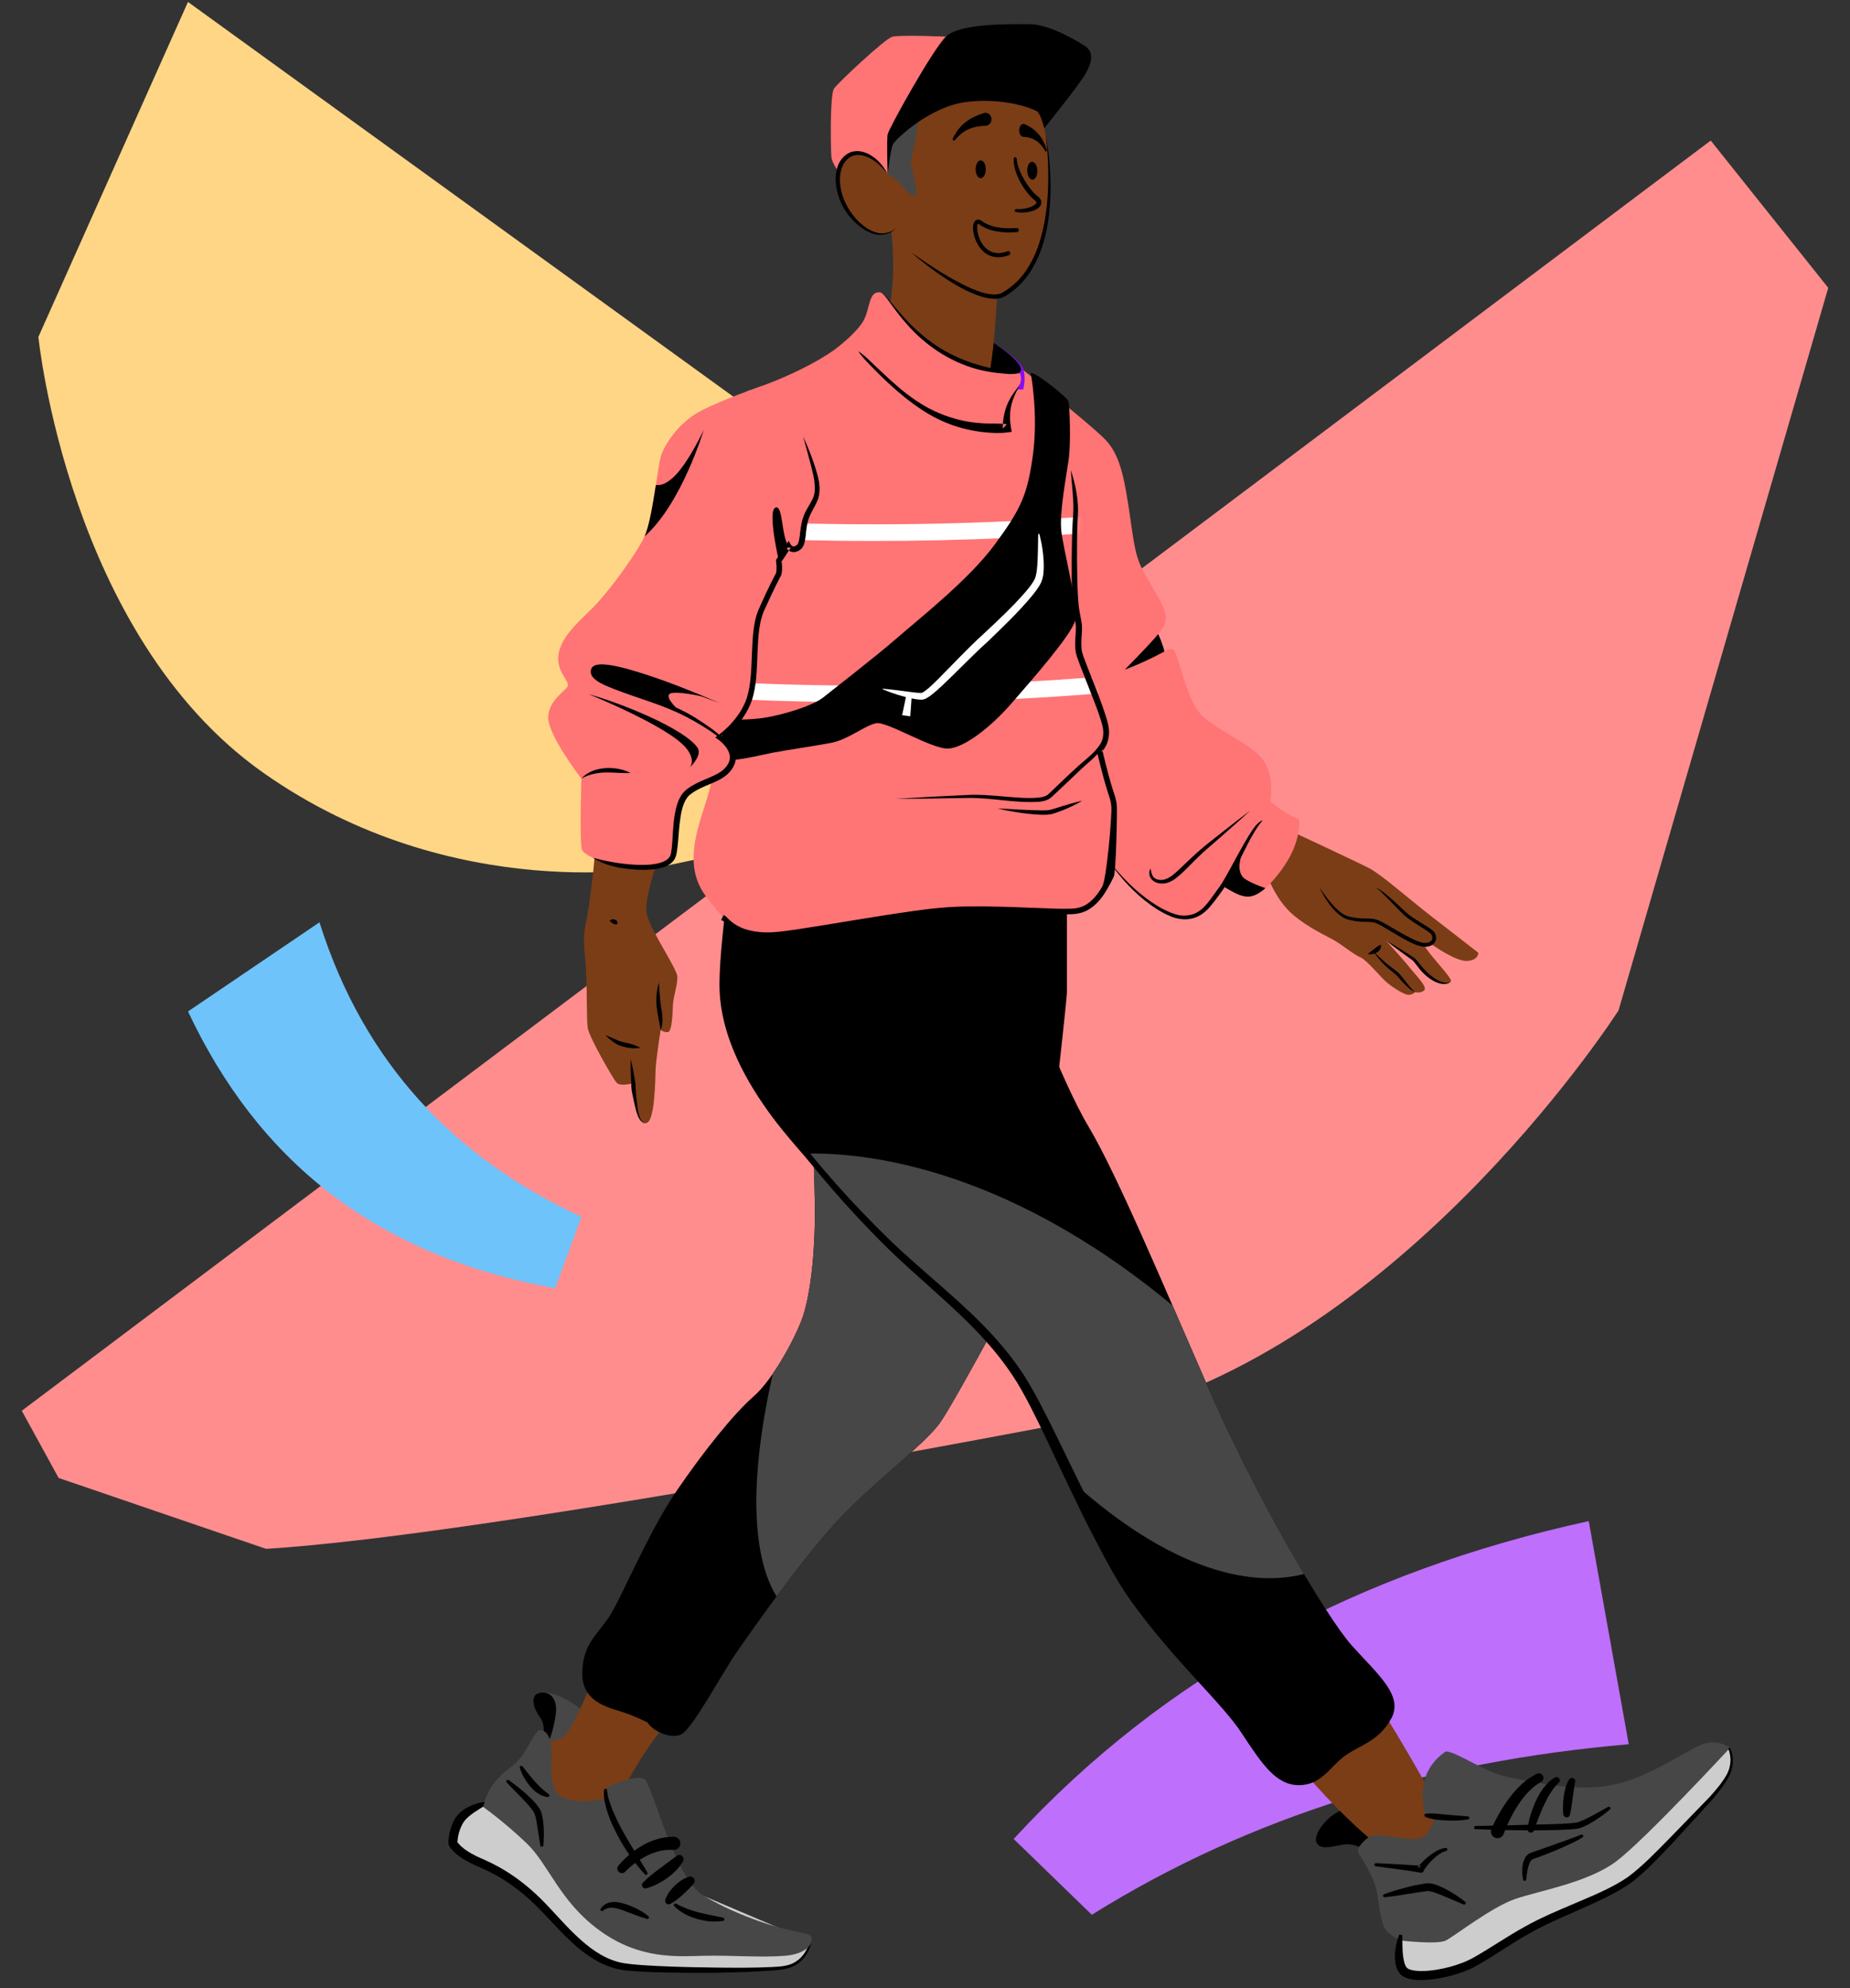 <svg viewBox="-3.928 19.65 333.855 358.613" xmlns="http://www.w3.org/2000/svg" xmlns:xlink="http://www.w3.org/1999/xlink" overflow="visible" width="333.855px" height="358.613px"><rect x="-3.928" y="19.65" width="333.855" height="358.613" fill="#333333" stroke="none"/><defs><path d="M5.766,35.9 C5.766,42.637 6.777,55.943 5.934,59.817 C5.092,63.691 1.219,73.522 1.531,78.715 C1.844,83.906 -1.596,93.163 1.093,96.042 C3.784,98.919 6.974,97.543 6.974,97.543 C6.974,97.543 8.599,98.356 12.979,98.042 C17.357,97.73 33.158,94.686 41.935,93.732 C46.782,93.206 53.129,93.413 58.343,93.62 C62.571,93.788 66.053,93.955 67.39,93.732 C70.376,93.235 71.979,90.471 73.029,88.479 C74.081,86.489 74.578,85.384 73.638,82.674 C72.698,79.965 71.482,74.712 71.482,74.712 C71.482,74.712 72.975,73.44 72.643,70.786 C72.311,68.132 68.053,58.566 67.777,57.073 C67.501,55.579 67.777,53.976 67.777,52.705 C67.777,51.433 67.501,51.267 67.194,48.66 C66.888,46.053 66.872,36.343 67.141,32.745 C67.411,29.15 66.602,25.913 65.887,21.909 C65.172,17.906 65.887,13.33 65.887,13.33 C62.742,9.756 54.162,3.465 54.162,3.465 L26.314,0.362 C20.251,6.088 7.956,9.963 7.956,9.963 C6.271,11.309 5.766,29.162 5.766,35.9 Z" id="mastercompabstract-path-1"/><path d="M5.766,35.9 C5.766,42.637 6.777,55.943 5.934,59.817 C5.092,63.691 1.219,73.522 1.531,78.715 C1.844,83.906 -1.596,103.163 1.093,106.042 C3.784,108.919 6.974,107.543 6.974,107.543 C6.974,107.543 8.599,108.356 12.979,108.042 C17.357,107.73 33.158,104.686 41.935,103.732 C46.782,103.206 53.129,103.413 58.343,103.62 C62.571,103.788 66.053,103.955 67.39,103.732 C70.376,103.235 71.979,90.471 73.029,88.479 L73.029,98.479 C74.081,96.489 74.578,85.384 73.638,82.674 C72.698,79.965 71.482,74.712 71.482,74.712 C71.482,74.712 72.975,73.44 72.643,70.786 C72.311,68.132 68.053,58.566 67.777,57.073 C67.501,55.579 67.777,53.976 67.777,52.705 C67.777,51.433 67.501,51.267 67.194,48.66 C66.888,46.053 66.872,36.343 67.141,32.745 C67.411,29.15 66.602,25.913 65.887,21.909 C65.172,17.906 65.887,13.33 65.887,13.33 C62.742,9.756 54.162,3.465 54.162,3.465 L26.314,0.362 C20.251,6.088 7.956,9.963 7.956,9.963 C6.271,11.309 5.766,29.162 5.766,35.9 Z" id="mastercompabstract-path-3"/><path d="M5.766,35.9 C5.766,42.637 6.777,55.943 5.934,59.817 C5.092,63.691 1.219,73.522 1.531,78.715 C1.844,83.906 -1.596,103.163 1.093,106.042 C3.784,108.919 6.974,107.543 6.974,107.543 C6.974,107.543 8.599,108.356 12.979,108.042 C17.357,107.73 33.158,104.686 41.935,103.732 C46.782,103.206 53.129,103.413 58.343,103.62 C62.571,103.788 66.053,103.955 67.39,103.732 C70.376,103.235 71.979,100.471 73.029,98.479 C74.081,96.489 74.578,85.384 73.638,82.674 C72.698,79.965 71.482,74.712 71.482,74.712 C71.482,74.712 72.975,73.44 72.643,70.786 C72.311,68.132 68.053,58.566 67.777,57.073 C67.501,55.579 67.777,53.976 67.777,52.705 C67.777,51.433 67.501,51.267 67.194,48.66 C66.888,46.053 66.872,36.343 67.141,32.745 C67.411,29.15 66.602,25.913 65.887,21.909 C65.172,17.906 65.887,13.33 65.887,13.33 C62.742,9.756 54.162,3.465 54.162,3.465 L26.314,0.362 C20.251,6.088 7.956,9.963 7.956,9.963 C6.271,11.309 5.766,29.162 5.766,35.9 Z" id="mastercompabstract-path-5"/></defs><g id="Master/Comp/Abstract" stroke="none" stroke-width="1" fill="none" fill-rule="evenodd"><path d="M0,274.098 L304.793,45 L326,71.562 L288.16,201.882 C288.16,201.882 251.569,259.157 200.008,274.098 C200.008,274.098 85.658,296.51 44.076,299 L6.653,286.218 L0,274.098 Z" id="Fill-7" fill="#FF8D8E"/><path d="M29.993,20 L179,127.79 L151.72,168.319 L115.524,175.952 C115.524,175.952 78.016,183.321 43.524,158.983 C8.387,134.19 3,80.415 3,80.415 L29.993,20 Z" id="Fill-5" fill="#FFD686"/><path d="M193.103,365 C221.677,347.185 254.167,337.32 290,334.247 L282.78,294 C241.203,303.068 206.262,321.678 179,351.332 L193.103,365 Z" id="Fill-13" fill="#BE6FFB"/><path d="M101,239.102 C78.195,228.625 61.743,211.424 53.726,186 L30,202.075 C42.481,228.614 63.424,246.081 96.258,252 L101,239.102 Z" id="Fill-13" fill="#6FC3FB"/><g transform="translate(3, 7) scale(1 1)" id="Master/Character/Standing"><g id="Master/Character/Standing" stroke="none" stroke-width="1" fill="none" fill-rule="evenodd"><g id="Bottom" transform="translate(71, 158) scale(1 1)"><g id="Bottom/Leggins" stroke="none" stroke-width="1" fill="none" fill-rule="evenodd"><g id="Group-66" transform="translate(3, 0)"><path d="M6.723,179.909 C6.723,179.909 3.074,181.013 1.899,183.069 C0.724,185.125 0.812,187.11 0.812,187.11 C0.812,187.11 1.515,188.831 5.652,190.578 C9.789,192.325 13.513,194.807 17.513,199.037 C21.513,203.266 25.901,208.691 32.005,209.427 C38.109,210.162 58.199,210.208 61.095,209.427 C63.991,208.645 65.003,206.344 65.354,204.807" id="Fill-1" fill="#CDCDCD"/><path d="M16.95,159.92 C16.95,159.92 19.832,159.524 24.416,163.369 C24.416,163.369 23.974,165.698 22.273,168.139 C20.573,170.578 18.317,171.133 18.317,171.133 L17.381,168.323 C17.915,165.44 17.84,162.63 16.95,159.92" id="Fill-3" fill="#474747"/><path d="M17.989,169.001 C17.989,169.001 19.009,166.82 19.381,163.718 C19.753,160.614 17.891,159.539 16.278,160.035 C14.665,160.532 15.366,162.845 16.567,164.46 C17.767,166.075 16.906,168.594 16.906,168.594 L17.989,169.001 Z" id="Fill-5" fill="#000"/><path d="M6.804,180.178 C6.093,180.609 5.378,181.032 4.721,181.486 C4.064,181.934 3.446,182.42 2.991,182.949 C2.576,183.43 2.24,184.164 1.998,184.877 C1.762,185.583 1.623,186.404 1.623,187.073 L1.565,186.802 C1.565,186.802 1.679,186.99 1.766,187.094 C1.863,187.217 1.972,187.341 2.094,187.46 C2.329,187.702 2.602,187.93 2.888,188.144 C3.462,188.573 4.098,188.949 4.758,189.288 C5.413,189.63 6.114,189.907 6.851,190.246 C7.575,190.579 8.287,190.938 8.988,191.321 C11.789,192.854 14.328,194.832 16.588,197.044 C18.852,199.275 20.816,201.672 23.049,203.771 C25.258,205.858 27.727,207.735 30.599,208.504 C32.002,208.885 33.565,208.963 35.102,209.089 C36.647,209.19 38.196,209.272 39.748,209.327 C42.85,209.449 45.959,209.498 49.068,209.535 C52.173,209.561 55.288,209.578 58.382,209.425 C59.928,209.343 61.477,209.279 62.734,208.423 C63.996,207.618 64.826,206.242 65.18,204.768 L65.528,204.847 C65.204,206.395 64.368,207.907 63.01,208.834 C62.334,209.287 61.578,209.62 60.779,209.772 C59.98,209.928 59.208,209.99 58.425,210.057 C55.304,210.305 52.188,210.38 49.071,210.448 C45.953,210.504 42.836,210.484 39.715,210.425 C38.156,210.397 36.594,210.342 35.031,210.269 C33.471,210.165 31.896,210.129 30.28,209.729 C27.078,208.92 24.381,206.947 22.081,204.801 C19.759,202.649 17.745,200.23 15.556,198.11 C13.351,195.987 10.918,194.124 8.243,192.685 C7.574,192.326 6.894,191.991 6.2,191.677 C5.524,191.37 4.771,191.079 4.042,190.707 C3.316,190.342 2.603,189.93 1.927,189.433 C1.589,189.182 1.258,188.913 0.948,188.601 C0.791,188.448 0.64,188.281 0.494,188.1 C0.344,187.897 0.227,187.769 0.059,187.416 L0.002,187.293 L0,187.145 C-0.007,186.129 0.155,185.27 0.432,184.372 C0.73,183.498 1.071,182.647 1.786,181.865 C2.466,181.144 3.271,180.68 4.085,180.316 C4.912,179.973 5.75,179.724 6.641,179.639 L6.804,180.178 Z" id="Fill-7" fill="#000"/><path d="M29.766,180.856 C29.766,180.856 35.897,167.921 41.281,163.809 L26.551,156.332 C26.551,156.332 22.663,166.293 20.943,167.743 C19.224,169.192 16.906,168.594 16.906,168.594 C16.906,168.594 15.41,178.24 18.7,180.557 C21.99,182.876 29.766,180.856 29.766,180.856" id="Fill-9" fill="#7b3d16"/><path d="M41.868,167.536 C43.904,166.759 49.102,156.873 51.914,152.801 C54.725,148.729 64.435,134.869 70.988,128.096 C77.542,121.324 85.755,115.248 88.575,111.448 C91.394,107.648 106.575,79.084 106.575,79.084 C106.575,79.084 111.61,35.632 111.61,33.584 L111.61,1.27897692e-13 L63.885,1.27897692e-13 C63.885,1.27897692e-13 65.978,61.4 66.117,71.587 C66.257,81.775 65.08,88.892 63.885,92.318 C62.689,95.744 58.615,103.429 55.097,106.485 C51.578,109.54 46.162,116.24 41.111,123.64 C36.06,131.039 31.316,142.654 29.105,146.085 C26.895,149.516 24.378,150.964 24.149,156.073 C23.921,161.181 28.038,162.402 30.783,163.24 C33.528,164.079 35.916,165.308 35.916,165.308 C36.789,166.762 39.832,168.311 41.868,167.536 Z" id="Fill-11" fill="#000"/><path d="M109.448,53.952 L65.433,53.027 C65.784,60.879 66.069,68.05 66.117,71.588 C66.257,81.775 65.079,88.892 63.885,92.318 C63.072,94.648 60.926,98.947 58.531,102.421 C52.968,127.203 56.431,138.137 59.211,142.588 C63.004,137.461 67.454,131.749 70.989,128.097 C77.543,121.324 85.755,115.249 88.575,111.448 C91.394,107.648 106.575,79.085 106.575,79.085 C106.575,79.085 108.082,66.071 109.448,53.952" id="Fill-13" fill="#474747"/><path d="M6.302,180.577 C6.302,180.577 6.652,177.953 8.751,175.621 C10.85,173.289 11.842,173.405 13.474,171.014 C15.107,168.624 15.753,166.699 16.567,166.699 C17.381,166.699 18.372,167.458 18.606,169.965 C18.839,172.473 17.731,177.254 20.588,178.769 C23.446,180.286 28.535,178.976 28.535,178.976 C28.535,178.976 27.993,177.721 28.577,177.138 C29.16,176.554 34.058,174.63 35.399,175.562 C36.74,176.496 40.822,193.289 45.779,196.38 C50.735,199.47 57.207,201.744 60.939,202.619 C64.671,203.493 65.312,203.377 65.546,204.193 C65.779,205.01 64.904,207.051 60.706,207.4 C56.508,207.75 50.968,207.284 46.128,207.4 C41.288,207.516 34.524,208.1 27.294,202.852 C20.063,197.604 18.139,190.973 14.115,187.116 C10.092,183.26 6.302,180.577 6.302,180.577" id="Fill-15" fill="#474747"/><path d="M13.379,173.251 C14.126,174.174 14.837,175.113 15.598,175.966 C16.372,176.821 17.139,177.58 18.073,178.23 L18.094,178.244 C18.224,178.334 18.256,178.514 18.166,178.645 C18.105,178.732 18.003,178.775 17.904,178.767 C17.237,178.707 16.611,178.426 16.074,178.063 C15.531,177.699 15.087,177.236 14.681,176.755 C13.879,175.781 13.26,174.7 12.876,173.504 C12.828,173.355 12.911,173.194 13.061,173.147 C13.175,173.109 13.297,173.149 13.368,173.237 L13.379,173.251 Z" id="Fill-17" fill="#000"/><path d="M10.942,175.755 C11.804,176.395 12.78,177.12 13.647,177.873 C14.522,178.647 15.388,179.423 16.134,180.416 C16.321,180.668 16.503,180.922 16.653,181.269 C16.816,181.613 16.854,181.9 16.929,182.205 C17.056,182.803 17.115,183.389 17.164,183.975 C17.251,185.146 17.24,186.308 17.131,187.474 C17.116,187.63 16.978,187.744 16.822,187.731 C16.69,187.718 16.588,187.616 16.568,187.491 L16.041,184.104 C15.956,183.546 15.859,182.99 15.745,182.463 C15.62,181.897 15.486,181.574 15.157,181.127 C14.53,180.269 13.722,179.444 12.937,178.63 C12.133,177.797 11.342,177.044 10.515,176.121 C10.413,176.007 10.422,175.832 10.536,175.73 C10.636,175.64 10.783,175.637 10.886,175.713 L10.942,175.755 Z" id="Fill-19" fill="#000"/><path d="M28.628,177.587 C28.738,178.86 29.247,180.209 29.763,181.463 C30.324,182.721 30.913,183.973 31.6,185.18 C32.286,186.387 33,187.58 33.726,188.772 C34.439,189.973 35.197,191.148 35.893,192.377 L35.897,192.382 C35.973,192.518 35.925,192.691 35.789,192.768 C35.672,192.834 35.527,192.808 35.44,192.712 C34.963,192.186 34.508,191.643 34.058,191.094 C33.622,190.534 33.2,189.963 32.779,189.391 C31.967,188.226 31.212,187.016 30.552,185.75 C29.887,184.488 29.264,183.193 28.808,181.828 C28.357,180.457 27.946,179.076 28.069,177.523 C28.081,177.369 28.215,177.256 28.368,177.268 C28.505,177.278 28.611,177.388 28.623,177.521 L28.628,177.587 Z" id="Fill-21" fill="#000"/><path d="M27.469,198.928 C27.941,198.127 28.829,197.753 29.679,197.701 C30.545,197.652 31.344,197.882 32.055,198.116 C33.513,198.606 34.881,199.276 36.075,200.252 C36.198,200.352 36.216,200.532 36.115,200.656 C36.041,200.746 35.922,200.78 35.815,200.749 L35.806,200.746 C34.365,200.333 33.016,199.756 31.66,199.259 C30.968,199.017 30.322,198.781 29.689,198.739 C29.066,198.682 28.393,198.844 27.939,199.238 L27.891,199.28 C27.775,199.379 27.599,199.367 27.498,199.25 C27.418,199.158 27.41,199.028 27.469,198.928" id="Fill-23" fill="#000"/><path d="M41.126,198.011 C41.73,198.371 42.427,198.671 43.105,198.931 C43.79,199.194 44.493,199.402 45.202,199.593 C46.63,199.954 48.08,200.189 49.577,200.539 L49.583,200.54 C49.736,200.576 49.832,200.731 49.796,200.885 C49.769,201.001 49.673,201.084 49.562,201.102 C48.784,201.223 47.994,201.256 47.209,201.191 C46.425,201.125 45.644,200.983 44.882,200.759 C44.121,200.54 43.376,200.249 42.672,199.873 C41.968,199.488 41.311,199.048 40.743,198.424 C40.639,198.309 40.647,198.131 40.762,198.027 C40.856,197.942 40.992,197.931 41.096,197.992 L41.126,198.011 Z" id="Fill-25" fill="#000"/><path d="M30.672,191.135 C31.309,190.371 31.961,189.746 32.685,189.131 C33.404,188.528 34.18,187.981 35.009,187.503 C35.834,187.019 36.738,186.645 37.679,186.357 C38.624,186.065 39.63,185.951 40.642,185.929 C41.298,185.914 41.841,186.435 41.856,187.091 C41.87,187.747 41.35,188.291 40.693,188.306 C40.672,188.306 40.65,188.306 40.628,188.305 L40.549,188.303 C39.785,188.275 39.004,188.297 38.231,188.481 C37.46,188.663 36.687,188.915 35.951,189.283 C35.213,189.646 34.497,190.078 33.819,190.573 C33.15,191.062 32.479,191.635 31.936,192.201 L31.902,192.237 C31.587,192.566 31.064,192.576 30.734,192.261 C30.419,191.959 30.397,191.465 30.672,191.135" id="Fill-27" fill="#000"/><path d="M35.098,194.208 C36.039,193.228 37.09,192.438 38.122,191.662 L41.169,189.392 L41.213,189.357 C41.55,189.107 42.027,189.177 42.278,189.513 C42.461,189.758 42.473,190.078 42.336,190.332 C41.616,191.655 40.526,192.607 39.408,193.424 C38.844,193.833 38.247,194.186 37.629,194.498 C37.008,194.806 36.371,195.067 35.665,195.233 C35.338,195.311 35.01,195.107 34.933,194.78 C34.884,194.572 34.948,194.365 35.084,194.221 L35.098,194.208 Z" id="Fill-29" fill="#000"/><path d="M39.13,197.303 C39.299,196.78 39.546,196.34 39.834,195.921 C40.123,195.506 40.452,195.121 40.817,194.769 C41.55,194.074 42.4,193.442 43.45,193.14 C43.862,193.022 44.291,193.26 44.409,193.671 C44.483,193.927 44.418,194.19 44.261,194.38 L44.224,194.424 C43.629,195.131 42.985,195.734 42.312,196.358 C41.636,196.97 40.925,197.578 40.043,198.039 L40.018,198.053 C39.711,198.213 39.331,198.094 39.171,197.787 C39.09,197.632 39.08,197.457 39.13,197.303" id="Fill-31" fill="#000"/><path d="M171.863,203.606 C171.863,203.606 170.771,208.713 172.488,210.246 C174.204,211.779 181.256,210.737 185.364,208.407 C189.472,206.077 193.029,203.317 198.486,200.803 C203.943,198.289 209.523,196.265 213.079,193.752 C216.635,191.238 223.074,183.941 226.017,180.936 C228.96,177.932 230.765,175.503 231.27,174.007 C232.047,171.705 231.096,169.947 231.096,169.947" id="Fill-33" fill="#CDCDCD"/><path d="M165.225,188.214 C165.225,188.214 163.565,186.993 161.341,187.369 C159.118,187.744 157.301,188.348 156.643,186.95 C156.001,185.584 158.528,181.904 161.799,180.919 C161.876,180.896 161.953,180.874 162.031,180.855 C165.413,179.978 167.355,186.524 167.355,186.524 L165.225,188.214 Z" id="Fill-35" fill="#000"/><path d="M153.723,173.499 C153.723,173.499 163.16,184.785 170.748,189.649 C170.748,189.649 176.294,188.677 179.991,182.936 C179.991,182.936 170.846,166.299 167.83,162.31 L153.723,173.499 Z" id="Fill-37" fill="#7b3d16"/><path d="M58.419,56.085 C62.694,61.856 74.022,74.253 82.785,82.162 C91.549,90.07 99.03,95.841 104.374,105.246 C109.717,114.65 115.488,132.818 123.397,143.72 C131.305,154.62 139.434,161.605 143.155,167.255 C146.875,172.903 149.355,176.624 153.489,176.624 C157.622,176.624 159.138,173.179 161.894,171.25 C164.65,169.321 167.975,168.665 170.18,164.531 C172.384,160.397 167.543,156.507 162.996,151.409 C158.449,146.31 145.836,124.922 137.335,105.453 C128.834,85.984 120.629,66.43 115.503,57.831 C110.376,49.231 103.596,30.426 103.596,30.426 L103.596,1.13686838e-13 L52.627,1.13686838e-13 C52.627,1.13686838e-13 48.908,22.736 48.908,32.218 C48.908,41.7 54.144,50.314 58.419,56.085 Z" id="Fill-39" fill="#000"/><path d="M154.39,138.54 C148.97,129.418 142.418,117.094 137.335,105.453 C135.076,100.278 132.838,95.1 130.673,90.121 C99.53,64.26 73.468,62.382 63.885,62.736 C69.236,68.864 76.64,76.615 82.786,82.162 C91.549,90.07 99.03,95.841 104.374,105.246 C106.687,109.316 109.08,115.028 111.692,121.084 C132.904,140.501 147.588,140.323 154.39,138.54" id="Fill-41" fill="#474747"/><path d="M61.674,58.151 C67.06,65.202 73.013,71.849 79.369,78.034 C85.713,84.209 92.94,89.536 98.958,96.297 C100.454,97.988 101.86,99.767 103.142,101.636 C104.44,103.501 105.542,105.491 106.598,107.464 C108.699,111.431 110.607,115.462 112.561,119.462 C116.47,127.44 120.387,135.472 125.499,142.59 L125.513,142.611 C125.879,143.12 125.763,143.83 125.253,144.196 C124.744,144.562 124.034,144.446 123.668,143.936 C123.667,143.934 123.661,143.926 123.66,143.924 C118.45,136.48 114.628,128.354 110.796,120.308 C108.887,116.281 107.028,112.233 105.003,108.301 C103.981,106.337 102.944,104.409 101.714,102.599 C100.498,100.78 99.158,99.042 97.722,97.38 C91.949,90.722 84.788,85.31 78.445,78.978 C72.113,72.653 66.233,65.91 60.894,58.729 C60.734,58.514 60.778,58.21 60.993,58.049 C61.207,57.891 61.508,57.934 61.669,58.144 L61.674,58.151 Z" id="Fill-43" fill="#000"/><path d="M226.09,169.333 C223.085,170.548 216.371,175.408 209.913,176.623 C203.455,177.837 195.91,176.111 191.434,175.216 C186.958,174.32 181.912,170.548 179.991,170.548 C179.991,170.548 176.882,172.395 176.101,175.979 C175.321,179.563 176.344,182.058 176.344,182.058 L178.002,182.376 C177.551,183.897 176.684,185.97 175.254,186.233 C172.96,186.656 167.888,185.268 166.5,185.811 C165.632,186.15 164.835,187.079 164.36,187.729 C164.076,188.115 164.063,188.635 164.323,189.038 C165.217,190.421 167.258,193.775 167.587,196.073 C168.009,199.031 168.251,200.722 168.794,202.11 C169.338,203.499 171.813,204.646 171.813,204.646 C171.813,204.646 178.454,205.419 179.991,204.646 C181.529,203.873 188.237,198.618 192.521,197.147 C196.805,195.677 205.629,194.206 210.744,190.37 C215.86,186.533 231.27,169.908 231.27,169.908 C231.27,169.908 229.095,168.118 226.09,169.333" id="Fill-45" fill="#474747"/><g id="Group-49" transform="translate(170, 169.781)" fill="#000"><path d="M2.138,33.885 C2.157,35.584 2.112,37.336 2.486,38.783 C2.579,39.138 2.712,39.452 2.875,39.672 C2.957,39.781 3.047,39.853 3.129,39.916 C3.238,39.98 3.362,40.053 3.525,40.105 C4.163,40.325 4.993,40.379 5.797,40.37 C7.428,40.34 9.097,40.048 10.709,39.623 C12.325,39.179 13.887,38.606 15.312,37.761 C18.265,36.072 21.12,34.087 24.184,32.4 C27.242,30.681 30.474,29.349 33.641,28.005 C36.8,26.648 40.014,25.348 42.786,23.456 C45.477,21.466 47.89,18.939 50.298,16.494 L57.508,9.069 C58.657,7.806 59.788,6.495 60.628,5.032 C61.457,3.608 61.611,1.758 60.939,0.251 L61.252,0.082 C62.046,1.72 61.929,3.688 61.082,5.277 C60.245,6.84 59.139,8.197 58.012,9.52 L51.008,17.171 C48.619,19.681 46.295,22.233 43.467,24.413 C40.553,26.474 37.329,27.831 34.184,29.258 C31.023,30.671 27.853,31.977 24.901,33.678 C21.924,35.347 19.111,37.334 16.084,39.102 C14.54,40.032 12.834,40.673 11.127,41.156 C9.408,41.62 7.652,41.947 5.828,41.998 C4.911,42.005 3.986,41.989 2.981,41.66 C2.732,41.581 2.469,41.453 2.211,41.292 C1.939,41.108 1.716,40.877 1.544,40.636 C1.21,40.148 1.029,39.639 0.93,39.154 C0.738,38.176 0.777,37.255 0.899,36.361 C1.031,35.465 1.244,34.605 1.587,33.767 L2.138,33.885 Z" id="Fill-47"/></g><path d="M188.22,184.54 C188.665,183.496 189.149,182.571 189.687,181.629 C190.227,180.697 190.806,179.787 191.462,178.923 C192.766,177.202 194.342,175.571 196.421,174.566 C196.832,174.368 197.326,174.54 197.525,174.951 C197.716,175.347 197.564,175.82 197.185,176.031 L197.153,176.049 C195.524,176.956 194.197,178.45 193.105,180.089 C192.554,180.909 192.069,181.78 191.619,182.669 C191.179,183.553 190.759,184.496 190.442,185.38 L190.432,185.406 C190.211,186.024 189.531,186.346 188.912,186.125 C188.295,185.903 187.973,185.224 188.195,184.605 C188.202,184.584 188.212,184.56 188.22,184.54" id="Fill-50" fill="#000"/><path d="M194.723,184.48 C194.989,182.722 195.516,181.06 196.253,179.44 C196.63,178.635 197.07,177.852 197.619,177.119 C198.18,176.401 198.831,175.709 199.675,175.235 C199.96,175.075 200.321,175.176 200.481,175.461 C200.617,175.703 200.565,175.999 200.372,176.181 L200.347,176.206 C199.795,176.726 199.318,177.342 198.896,178.012 C198.452,178.668 198.097,179.404 197.741,180.137 C197.373,180.869 197.084,181.644 196.771,182.413 C196.474,183.183 196.185,183.98 195.915,184.75 L195.906,184.774 C195.794,185.093 195.445,185.26 195.125,185.149 C194.844,185.049 194.68,184.764 194.723,184.48" id="Fill-52" fill="#000"/><path d="M201.182,181.882 C201.124,181.346 201.118,180.826 201.133,180.3 C201.134,179.774 201.205,179.251 201.257,178.724 C201.319,178.198 201.435,177.674 201.568,177.147 C201.726,176.624 201.898,176.095 202.265,175.574 C202.453,175.306 202.824,175.241 203.092,175.43 C203.292,175.57 203.378,175.813 203.332,176.037 L203.317,176.109 C203.232,176.516 203.149,176.994 203.091,177.476 L202.885,178.944 C202.801,179.437 202.759,179.938 202.669,180.437 C202.593,180.936 202.511,181.444 202.402,181.936 L202.399,181.948 C202.326,182.281 201.996,182.492 201.663,182.418 C201.397,182.36 201.21,182.138 201.182,181.882" id="Fill-54" fill="#000"/><path d="M168.846,196.302 C170.049,195.859 171.269,195.492 172.504,195.168 C173.742,194.829 174.966,194.539 176.291,194.362 C176.458,194.34 176.637,194.323 176.829,194.317 C177.047,194.326 177.279,194.335 177.447,194.382 C177.826,194.457 178.143,194.57 178.462,194.688 C179.096,194.918 179.678,195.217 180.251,195.518 C181.391,196.137 182.458,196.848 183.468,197.66 C183.589,197.758 183.608,197.938 183.511,198.06 C183.429,198.16 183.292,198.191 183.178,198.143 L179.696,196.67 C179.129,196.417 178.549,196.199 177.992,195.998 C177.714,195.901 177.427,195.812 177.179,195.772 C177.042,195.735 176.954,195.74 176.855,195.726 C176.732,195.728 176.593,195.737 176.446,195.752 C175.252,195.893 173.993,196.135 172.746,196.313 C171.5,196.516 170.244,196.709 168.977,196.85 C168.821,196.867 168.68,196.756 168.662,196.6 C168.648,196.468 168.727,196.346 168.846,196.302" id="Fill-56" fill="#000"/><path d="M167.38,190.695 L171.447,190.903 L173.483,191.023 C174.178,191.075 174.803,191.096 175.58,191.204 L175.58,191.204 L174.874,191.578 C175.087,191.176 175.236,191.053 175.42,190.835 C175.596,190.637 175.777,190.454 175.963,190.275 C176.335,189.919 176.723,189.585 177.132,189.273 C177.541,188.963 177.975,188.679 178.438,188.438 C178.902,188.202 179.4,187.998 179.949,187.936 C180.103,187.92 180.243,188.031 180.26,188.185 C180.276,188.328 180.183,188.457 180.047,188.49 L180.035,188.493 C179.171,188.708 178.397,189.318 177.709,189.956 C177.366,190.285 177.042,190.633 176.739,190.999 C176.588,191.18 176.441,191.366 176.308,191.553 C176.184,191.717 176.022,191.984 176.015,192.025 C175.97,192.294 175.716,192.474 175.448,192.429 L175.427,192.424 L175.308,192.399 C174.749,192.275 174.022,192.176 173.372,192.078 L171.361,191.794 L167.331,191.256 C167.176,191.237 167.067,191.096 167.086,190.941 C167.105,190.796 167.235,190.689 167.38,190.695" id="Fill-58" fill="#000"/><path d="M185.35,183.994 L197.808,183.702 C198.845,183.675 199.881,183.645 200.912,183.593 C201.913,183.534 203.042,183.503 203.866,183.302 C205.669,182.655 207.474,181.507 209.285,180.544 L209.291,180.541 C209.429,180.468 209.6,180.519 209.674,180.657 C209.737,180.776 209.706,180.92 209.609,181.005 C208.81,181.696 207.962,182.309 207.078,182.887 C206.186,183.46 205.286,183.997 204.2,184.368 C203.601,184.53 203.057,184.554 202.534,184.599 L200.959,184.679 C199.913,184.72 198.871,184.739 197.829,184.755 C195.746,184.796 193.665,184.76 191.584,184.736 C189.504,184.711 187.425,184.644 185.345,184.557 C185.189,184.551 185.069,184.42 185.075,184.265 C185.081,184.115 185.203,183.998 185.35,183.994" id="Fill-60" fill="#000"/><path d="M193.932,193.665 C193.804,193.046 193.751,192.43 193.775,191.793 C193.809,191.16 193.89,190.508 194.226,189.849 C194.377,189.519 194.666,189.192 195.033,188.958 C195.503,188.72 195.68,188.72 195.982,188.602 L197.662,188.012 L201.036,186.81 C202.139,186.393 203.327,186.017 204.347,185.573 L204.399,185.552 C204.54,185.489 204.704,185.555 204.765,185.696 C204.821,185.823 204.773,185.97 204.659,186.042 C203.567,186.734 202.503,187.2 201.395,187.702 C200.297,188.196 199.19,188.663 198.067,189.1 C197.506,189.319 196.94,189.524 196.365,189.726 C196.107,189.82 195.691,189.946 195.627,189.986 C195.499,190.076 195.352,190.191 195.243,190.409 C194.778,191.243 194.626,192.486 194.494,193.624 L194.492,193.639 C194.474,193.796 194.333,193.906 194.177,193.889 C194.053,193.875 193.956,193.78 193.932,193.665" id="Fill-62" fill="#000"/><path d="M176.388,181.78 C177.685,181.624 178.928,181.847 180.186,181.953 C181.445,182.057 182.697,182.171 183.964,182.253 C184.119,182.26 184.239,182.394 184.232,182.551 C184.224,182.684 184.12,182.794 183.993,182.815 C182.708,183.02 181.404,183.063 180.115,182.993 C178.827,182.92 177.529,182.873 176.299,182.337 C176.153,182.272 176.085,182.1 176.149,181.954 C176.192,181.856 176.282,181.794 176.381,181.781 L176.388,181.78 Z" id="Fill-64" fill="#000"/></g></g></g><g id="Body" transform="translate(74, 0) scale(1 1)"><defs><path d="M5.766,35.9 C5.766,42.637 6.777,55.943 5.934,59.817 C5.092,63.691 1.219,73.522 1.531,78.715 C1.844,83.906 -1.596,93.163 1.093,96.042 C3.784,98.919 6.974,97.543 6.974,97.543 C6.974,97.543 8.599,98.356 12.979,98.042 C17.357,97.73 33.158,94.686 41.935,93.732 C46.782,93.206 53.129,93.413 58.343,93.62 C62.571,93.788 66.053,93.955 67.39,93.732 C70.376,93.235 71.979,90.471 73.029,88.479 C74.081,86.489 74.578,85.384 73.638,82.674 C72.698,79.965 71.482,74.712 71.482,74.712 C71.482,74.712 72.975,73.44 72.643,70.786 C72.311,68.132 68.053,58.566 67.777,57.073 C67.501,55.579 67.777,53.976 67.777,52.705 C67.777,51.433 67.501,51.267 67.194,48.66 C66.888,46.053 66.872,36.343 67.141,32.745 C67.411,29.15 66.602,25.913 65.887,21.909 C65.172,17.906 65.887,13.33 65.887,13.33 C62.742,9.756 54.162,3.465 54.162,3.465 L26.314,0.362 C20.251,6.088 7.956,9.963 7.956,9.963 C6.271,11.309 5.766,29.162 5.766,35.9 Z" id="bodyfanny-pack-path-1"/><path d="M5.766,35.9 C5.766,42.637 6.777,55.943 5.934,59.817 C5.092,63.691 1.219,73.522 1.531,78.715 C1.844,83.906 -1.596,103.163 1.093,106.042 C3.784,108.919 6.974,107.543 6.974,107.543 C6.974,107.543 8.599,108.356 12.979,108.042 C17.357,107.73 33.158,104.686 41.935,103.732 C46.782,103.206 53.129,103.413 58.343,103.62 C62.571,103.788 66.053,103.955 67.39,103.732 C70.376,103.235 71.979,90.471 73.029,88.479 L73.029,98.479 C74.081,96.489 74.578,85.384 73.638,82.674 C72.698,79.965 71.482,74.712 71.482,74.712 C71.482,74.712 72.975,73.44 72.643,70.786 C72.311,68.132 68.053,58.566 67.777,57.073 C67.501,55.579 67.777,53.976 67.777,52.705 C67.777,51.433 67.501,51.267 67.194,48.66 C66.888,46.053 66.872,36.343 67.141,32.745 C67.411,29.15 66.602,25.913 65.887,21.909 C65.172,17.906 65.887,13.33 65.887,13.33 C62.742,9.756 54.162,3.465 54.162,3.465 L26.314,0.362 C20.251,6.088 7.956,9.963 7.956,9.963 C6.271,11.309 5.766,29.162 5.766,35.9 Z" id="bodyfanny-pack-path-3"/><path d="M5.766,35.9 C5.766,42.637 6.777,55.943 5.934,59.817 C5.092,63.691 1.219,73.522 1.531,78.715 C1.844,83.906 -1.596,103.163 1.093,106.042 C3.784,108.919 6.974,107.543 6.974,107.543 C6.974,107.543 8.599,108.356 12.979,108.042 C17.357,107.73 33.158,104.686 41.935,103.732 C46.782,103.206 53.129,103.413 58.343,103.62 C62.571,103.788 66.053,103.955 67.39,103.732 C70.376,103.235 71.979,100.471 73.029,98.479 C74.081,96.489 74.578,85.384 73.638,82.674 C72.698,79.965 71.482,74.712 71.482,74.712 C71.482,74.712 72.975,73.44 72.643,70.786 C72.311,68.132 68.053,58.566 67.777,57.073 C67.501,55.579 67.777,53.976 67.777,52.705 C67.777,51.433 67.501,51.267 67.194,48.66 C66.888,46.053 66.872,36.343 67.141,32.745 C67.411,29.15 66.602,25.913 65.887,21.909 C65.172,17.906 65.887,13.33 65.887,13.33 C62.742,9.756 54.162,3.465 54.162,3.465 L26.314,0.362 C20.251,6.088 7.956,9.963 7.956,9.963 C6.271,11.309 5.766,29.162 5.766,35.9 Z" id="bodyfanny-pack-path-5"/></defs><g id="Body/Fanny Pack" stroke="none" stroke-width="1" fill="none" fill-rule="evenodd"><g id="Group-88" transform="translate(18, 52)"><g id="Group-24" transform="translate(26, 21.226)"><g id="Group-3" transform="translate(103, 89)" fill="#7b3d16"><path d="M0.853,8.576 C0.853,8.576 2.32,12.663 5.205,15.223 C8.09,17.783 11.762,19.355 13.091,20.161 C14.42,20.966 16.453,22.631 17.608,23.112 C18.764,23.594 21.371,26.856 22.463,27.73 C23.556,28.604 25.395,29.792 26.177,29.848 C26.958,29.906 27.471,29.364 27.471,29.364 C27.471,29.364 28.427,29.654 29.088,29.038 C29.75,28.422 27.445,26.198 26.571,25.062 C25.696,23.927 22.161,20.038 22.161,20.038 C22.161,20.038 26.25,22.791 27.043,23.344 C27.837,23.896 28.363,25.311 30.253,26.701 C32.144,28.091 33.4,27.889 33.89,27.443 C34.379,26.997 29.727,22.398 29.064,20.84 L30.521,20.807 C30.521,20.807 34.828,23.914 36.893,23.736 C38.959,23.557 38.847,22.263 38.847,22.263 C38.847,22.263 34.219,18.666 30.275,15.609 C26.332,12.554 21.348,8.147 19.123,6.998 C16.897,5.847 5.396,0.493 5.396,0.493 L0.853,8.576 Z" id="Fill-1"/></g><path d="M113.151,99.42 C114.052,100.783 115.019,102.109 116.164,103.234 C116.733,103.792 117.36,104.308 118.062,104.599 C118.751,104.84 119.6,104.975 120.374,105.041 C121.168,105.12 121.969,105.04 122.841,105.152 C123.268,105.208 123.711,105.341 124.098,105.535 C124.484,105.718 124.839,105.922 125.199,106.123 C126.626,106.937 128.014,107.794 129.454,108.522 C130.172,108.877 130.903,109.236 131.634,109.42 C132.307,109.589 133.194,109.477 133.461,108.968 C133.599,108.723 133.596,108.381 133.452,108.101 C133.336,107.819 133.026,107.619 132.696,107.38 C132.038,106.93 131.333,106.506 130.644,106.062 C129.953,105.615 129.264,105.159 128.616,104.613 C127.983,104.041 127.448,103.449 126.865,102.869 L125.155,101.121 C124.566,100.562 124.027,99.938 123.337,99.5 C124.103,99.816 124.745,100.361 125.38,100.873 C126.012,101.399 126.633,101.936 127.225,102.499 C127.821,103.051 128.424,103.633 129.01,104.149 C129.618,104.652 130.298,105.095 130.983,105.528 C131.671,105.963 132.372,106.375 133.067,106.84 C133.241,106.96 133.413,107.078 133.588,107.228 C133.764,107.367 133.944,107.582 134.049,107.804 C134.278,108.245 134.313,108.816 134.056,109.292 C133.799,109.774 133.293,110.031 132.842,110.124 C132.384,110.221 131.93,110.198 131.478,110.104 C130.621,109.891 129.868,109.534 129.129,109.157 C127.66,108.392 126.276,107.51 124.874,106.688 C124.155,106.284 123.506,105.857 122.75,105.766 C122,105.655 121.157,105.719 120.324,105.629 C119.906,105.591 119.491,105.53 119.082,105.447 C118.674,105.372 118.271,105.272 117.846,105.1 C117.046,104.729 116.412,104.151 115.839,103.55 C114.72,102.315 113.85,100.901 113.151,99.42" id="Fill-4" fill="#000"/><path d="M122.851,110.943 C123.499,111.559 124.135,112.182 124.787,112.775 C125.442,113.359 126.151,113.875 126.858,114.422 C127.197,114.68 127.603,115.005 127.869,115.369 L128.704,116.407 C128.977,116.755 129.245,117.108 129.534,117.44 C129.823,117.772 130.092,118.125 130.471,118.364 C129.595,118.06 128.98,117.332 128.344,116.719 C128.037,116.392 127.74,116.056 127.454,115.719 C127.176,115.373 126.886,115.132 126.524,114.844 C125.833,114.292 125.127,113.719 124.519,113.047 C123.907,112.387 123.355,111.682 122.851,110.943" id="Fill-6" fill="#000"/><path d="M125.161,109.039 C126.216,109.64 127.255,110.266 128.279,110.914 L129.818,111.884 L130.199,112.133 C130.341,112.234 130.472,112.345 130.583,112.462 C130.811,112.696 131.002,112.938 131.188,113.179 C131.909,114.143 132.722,114.982 133.679,115.674 C134.153,116.018 134.658,116.315 135.203,116.506 C135.739,116.685 136.364,116.777 136.89,116.443 C136.463,116.913 135.72,116.973 135.114,116.849 C134.489,116.724 133.905,116.452 133.381,116.114 C132.32,115.457 131.447,114.509 130.736,113.524 C130.552,113.285 130.379,113.043 130.19,112.836 C130.098,112.73 129.998,112.643 129.897,112.563 L129.527,112.302 L128.058,111.235 C127.077,110.526 126.111,109.795 125.161,109.039" id="Fill-8" fill="#000"/><path d="M121.897,111.495 C122.325,111.128 122.713,110.863 123.064,110.586 C123.242,110.451 123.391,110.298 123.582,110.174 C123.772,110.045 123.971,109.918 124.284,109.801 C124.359,110.127 124.269,110.416 124.121,110.662 C123.975,110.912 123.739,111.088 123.499,111.233 C123.01,111.519 122.445,111.62 121.897,111.495" id="Fill-10" fill="#000"/><path d="M65.647,11.102 C65.647,11.102 71.541,15.846 74.147,18.32 C76.754,20.794 77.719,24.146 78.701,30.563 C79.686,36.981 79.773,39.426 81.382,42.416 C82.99,45.406 85.233,48.647 85.451,50.468 C85.669,52.29 84.081,53.777 84.081,53.777 C84.081,53.777 84.803,55.567 85.201,56.931 C85.201,56.931 86.114,56.153 86.853,56.614 C87.591,57.075 89.014,64.644 91.306,67.698 C93.599,70.752 101.026,73.514 103.099,76.597 C105.171,79.68 104.316,83.949 104.316,83.949 C104.316,83.949 107.094,86.446 109.487,87.171 C109.487,87.171 110.183,91.189 106.213,96.483 C102.245,101.778 100.338,101.301 99.085,100.944 C97.831,100.585 95.743,99.22 95.743,99.22 C95.743,99.22 94.281,101.317 93.282,102.551 C92.269,103.805 90.712,105.162 88.123,104.861 C85.534,104.561 79.716,101.277 74.657,93.966 L69.171,84.912 L59.995,11.59 L65.647,11.102 Z" id="Fill-12" fill="#ff7475"/><path d="M74.657,93.966 C76.721,96.764 79.115,99.321 81.865,101.408 C83.242,102.441 84.714,103.365 86.287,104.007 C87.079,104.322 87.871,104.567 88.697,104.567 C89.516,104.577 90.329,104.406 91.04,104.017 C92.489,103.261 93.406,101.737 94.438,100.351 C94.953,99.638 95.46,98.97 95.878,98.224 C96.319,97.483 96.74,96.727 97.155,95.966 C97.971,94.438 98.82,92.919 99.682,91.401 C100.119,90.645 100.566,89.892 101.06,89.162 C101.551,88.452 102.116,87.682 102.969,87.345 C101.833,88.641 101.027,90.159 100.215,91.693 C99.412,93.228 98.682,94.808 97.842,96.338 C97.428,97.106 97.006,97.872 96.563,98.628 C96.134,99.403 95.594,100.128 95.094,100.827 C94.572,101.53 94.051,102.225 93.48,102.909 C92.899,103.597 92.201,104.226 91.37,104.65 C89.695,105.536 87.648,105.324 86.051,104.574 C84.413,103.866 82.956,102.857 81.586,101.767 C78.845,99.57 76.58,96.859 74.657,93.966" id="Fill-14" fill="#000"/><path d="M78.045,60.217 C78.045,60.217 83.154,55.03 84.08,53.777 C84.08,53.777 84.991,55.781 85.201,56.931 C85.201,56.931 81.92,58.745 78.045,60.217" id="Fill-16" fill="#000"/><path d="M100.71,85.61 C99.21,86.986 97.698,88.339 96.171,89.675 L93.882,91.68 C93.109,92.338 92.341,92.996 91.62,93.698 C90.135,95.072 88.849,96.622 87.165,97.908 C86.731,98.216 86.254,98.502 85.709,98.658 C85.168,98.821 84.567,98.833 84.031,98.693 C83.487,98.569 82.925,98.211 82.668,97.674 C82.401,97.149 82.424,96.539 82.704,96.074 C82.803,96.599 82.879,97.065 83.102,97.439 C83.323,97.809 83.713,98.025 84.159,98.099 C85.085,98.28 85.921,97.845 86.689,97.268 C87.445,96.662 88.172,95.963 88.897,95.256 C89.632,94.556 90.374,93.853 91.136,93.174 C92.657,91.802 94.288,90.597 95.879,89.328 C97.477,88.07 99.087,86.83 100.71,85.61" id="Fill-18" fill="#000"/><path d="M99.085,100.944 C100,101.205 101.266,101.518 103.423,99.618 C102.254,99.223 99.873,98.278 99.335,97.582 C98.194,96.11 98.997,94.061 99.41,92.548 L95.743,99.22 L96.545,99.715 C97.267,100.144 98.326,100.727 99.085,100.944" id="Fill-20" fill="#000"/><path d="M56.162,3.465 C56.162,3.465 64.742,9.755 67.887,13.329 C67.887,13.329 67.172,17.905 67.887,21.91 C68.602,25.913 69.411,29.151 69.141,32.745 C68.872,36.343 68.888,46.053 69.195,48.66 C69.501,51.267 69.778,51.434 69.778,52.705 C69.778,53.977 69.501,55.58 69.778,57.072 C70.054,58.566 74.311,68.132 74.643,70.785 C74.975,73.441 73.482,74.712 73.482,74.712 C73.482,74.712 74.699,79.965 75.639,82.674 C76.579,85.383 76.081,96.489 75.03,98.48 C73.98,100.471 72.376,103.236 69.391,103.733 C66.405,104.231 52.711,102.778 43.934,103.733 C35.158,104.686 19.358,107.731 14.979,108.043 C10.6,108.356 8.974,107.543 8.974,107.543 C8.974,107.543 8.278,108.702 2.503,101.14 C-3.271,93.578 3.845,83.906 3.532,78.715 C3.219,73.522 7.093,63.691 7.935,59.818 C8.777,55.944 7.766,42.638 7.766,35.901 C7.766,29.163 8.272,11.309 9.956,9.963 C9.956,9.963 22.251,6.088 28.315,0.361 L56.162,3.465 Z" id="Fill-22" fill="#ff7475"/></g><g id="Group-34" transform="translate(28, 21.226)"><g id="Group-27"><mask id="bodyfanny-pack-mask-2" fill="#fff"><use xlink:href="#bodyfanny-pack-path-1"/></mask><g id="Clip-26"/><path d="M-1.875,64.195 L0.392,34.281 L-0.742,49.238 L0.388,34.281 C0.785,34.31 40.508,37.208 81.114,32.535 L84.544,62.338 C65.002,64.587 45.942,65.218 30.712,65.218 C12.006,65.218 -0.922,64.267 -1.875,64.195 Z" id="Fill-25" fill="#FF7475" mask="url(#bodyfanny-pack-mask-2)"/></g><g id="Group-30"><mask id="bodyfanny-pack-mask-4" fill="#fff"><use xlink:href="#bodyfanny-pack-path-3"/></mask><g id="Clip-29"/><path d="M30.763,36.992 C12.175,36.992 -0.627,36.05 -0.855,36.033 L-0.628,33.041 C-0.22,33.073 40.677,36.076 82.658,31.246 L83,34.226 C64.211,36.388 45.635,36.992 30.763,36.992" id="Fill-28" fill="#FFF" mask="url(#bodyfanny-pack-mask-4)"/></g><g id="Group-33"><mask id="bodyfanny-pack-mask-6" fill="#fff"><use xlink:href="#bodyfanny-pack-path-5"/></mask><g id="Clip-32"/><path d="M30.766,66.099 C12.178,66.099 -0.627,65.157 -0.855,65.14 L-0.629,62.148 C-0.221,62.179 40.677,65.185 82.657,60.353 L83,63.333 C64.211,65.495 45.637,66.099 30.766,66.099" id="Fill-31" fill="#FFF" mask="url(#bodyfanny-pack-mask-6)"/></g></g><g id="Group-87" transform="translate(0, 0.226)"><path d="M79.417,21.603 C79.417,21.603 85.111,25.109 85.708,26.923 C86.304,28.739 85.708,30.678 85.708,30.678 L78.224,30.678 L79.417,21.603 Z" id="Fill-35" fill="#870CF7"/><path d="M78.763,26.997 C78.763,26.997 84.052,28.994 85.197,27.467 C86.343,25.939 79.417,21.603 79.417,21.603 L78.763,26.997 Z" id="Fill-37" fill="#000"/><path d="M80.301,23.111 C80.993,16.995 81.613,1.347 81.613,1.347 L61.726,0.774 C61.726,0.774 63.851,13.541 59.601,22.122 C59.601,22.122 63.79,27.651 68.883,30.427 C73.557,32.975 77.479,33.735 78.878,31.564 C78.878,31.564 79.71,28.334 80.301,23.111" id="Fill-39" fill="#7b3d16"/><path d="M51.928,23.313 C51.928,23.313 55.762,20.414 56.941,18.187 C58.12,15.959 57.799,12.94 59.889,13.143 C61.979,13.346 66.57,27.226 85.107,27.75 C85.107,27.75 85.599,28.568 85.107,29.751 C84.616,30.936 82.37,33.1 82.778,37.673 L51.928,37.673 L51.928,23.313 Z" id="Fill-41" fill="#ff7475"/><path d="M85.107,29.752 C84.863,30.42 84.483,31.025 84.209,31.665 C83.925,32.301 83.7,32.952 83.552,33.614 C83.403,34.276 83.342,34.949 83.338,35.616 C83.323,36.283 83.419,36.949 83.521,37.604 L83.521,37.607 L83.656,38.306 L82.778,38.42 C81.473,38.59 80.165,38.524 78.805,38.395 C77.463,38.261 76.133,38.028 74.833,37.682 C72.232,36.998 69.765,35.868 67.549,34.41 C65.323,32.965 63.285,31.279 61.359,29.496 C60.393,28.607 59.464,27.683 58.554,26.742 C57.651,25.793 56.69,24.91 55.966,23.783 C57.099,24.497 57.983,25.463 58.939,26.353 C59.892,27.244 60.829,28.15 61.798,29.018 C63.724,30.762 65.757,32.395 67.995,33.678 C70.233,34.953 72.652,35.865 75.142,36.358 C76.386,36.609 77.651,36.749 78.915,36.797 C80.164,36.846 81.469,36.768 82.778,36.928 L82.035,37.74 L82.035,37.735 C82.05,36.988 82.079,36.243 82.225,35.511 C82.359,34.78 82.558,34.063 82.842,33.387 C83.125,32.71 83.482,32.074 83.883,31.482 C84.278,30.885 84.753,30.36 85.107,29.752" id="Fill-43" fill="#000"/><path d="M59.889,13.143 C60.208,13.189 60.455,13.424 60.682,13.633 C60.913,13.849 61.122,14.085 61.33,14.322 L62.547,15.76 C63.359,16.716 64.167,17.669 65.038,18.564 C66.775,20.351 68.696,21.951 70.801,23.255 C72.915,24.547 75.207,25.51 77.572,26.229 C78.764,26.551 79.958,26.898 81.186,27.096 C81.795,27.226 82.415,27.285 83.032,27.377 C83.65,27.453 84.269,27.51 84.888,27.744 C83.618,28.034 82.355,27.812 81.097,27.698 C79.836,27.561 78.583,27.322 77.353,26.996 C74.895,26.325 72.553,25.243 70.42,23.857 C68.289,22.466 66.367,20.775 64.705,18.871 C63.872,17.921 63.081,16.939 62.345,15.919 L61.231,14.403 C61.041,14.155 60.85,13.906 60.637,13.679 C60.426,13.456 60.202,13.21 59.889,13.143" id="Fill-45" fill="#000"/><path d="M87.085,27.744 C87.548,27.21 93.734,32.101 93.908,32.836 C94.081,33.57 94.37,40.335 93.908,43.457 C93.445,46.58 92.289,52.708 92.578,56.004 C92.867,59.3 95.758,69.823 95.064,72.425 C94.37,75.026 87.027,83.352 83.558,87.342 C80.089,91.331 75.174,95.321 72.168,95.436 C69.161,95.552 61.125,90.464 59.159,90.869 C57.193,91.273 54.128,93.76 51.353,94.338 C48.578,94.916 43.187,95.668 40.477,96.188 C37.766,96.709 33.718,97.868 30.885,97.433 L30.885,90.059 C30.885,90.059 34.817,90.464 38.575,89.943 C42.334,89.424 47.826,87.688 49.676,86.185 C51.526,84.682 58.919,79.015 63.028,75.432 C67.138,71.847 75.926,64.966 80.609,58.606 C85.293,52.246 86.507,49.702 87.49,42.358 C88.473,35.015 87.085,27.744 87.085,27.744" id="Fill-47" fill="#000"/><path d="M88.636,56.731 C89.121,58.585 89.411,60.478 89.433,62.423 C89.423,63.399 89.416,64.386 88.967,65.456 C88.493,66.438 87.882,67.171 87.277,67.935 C84.803,70.897 82.053,73.507 79.322,76.14 C76.511,78.663 73.957,81.398 71.165,84.014 C70.462,84.666 69.765,85.313 68.958,85.914 C68.737,86.059 68.555,86.211 68.286,86.346 C68.11,86.468 67.591,86.658 67.342,86.617 C66.77,86.607 66.308,86.523 65.824,86.44 C63.928,86.061 62.118,85.484 60.35,84.74 L60.376,84.639 C62.279,84.798 64.157,85.087 65.996,85.309 C66.446,85.365 66.925,85.412 67.298,85.395 L67.427,85.387 C67.45,85.375 67.468,85.363 67.489,85.355 C67.516,85.357 67.607,85.302 67.687,85.253 C67.843,85.177 68.025,85.021 68.196,84.903 C68.894,84.355 69.571,83.697 70.236,83.044 C72.88,80.402 75.472,77.58 78.277,75.027 C81.029,72.457 83.814,69.883 86.235,67.071 C86.816,66.371 87.422,65.627 87.777,64.907 C88.102,64.238 88.189,63.285 88.266,62.384 C88.389,60.548 88.39,58.658 88.425,56.759 L88.636,56.731 Z" id="Fill-49" fill="#FFF"/><polygon id="Fill-51" fill="#FFF" points="65.593 86.08 65.342 89.623 63.873 89.418 64.602 85.942"/><path d="M81.084,106.24 C83.709,106.339 86.328,106.561 88.911,106.591 C89.543,106.591 90.22,106.601 90.746,106.449 C91.361,106.281 91.977,106.066 92.601,105.881 C93.845,105.488 95.105,105.123 96.399,104.836 C95.257,105.511 94.069,106.08 92.845,106.566 C92.234,106.817 91.611,107.029 90.969,107.228 C90.224,107.42 89.569,107.374 88.897,107.371 C87.566,107.326 86.259,107.174 84.959,106.974 C83.657,106.791 82.364,106.545 81.084,106.24" id="Fill-53" fill="#000"/><path d="M62.747,104.504 C67.043,104.234 71.348,104.004 75.654,103.811 C77.817,103.691 79.992,103.901 82.13,104.072 C84.265,104.24 86.429,104.481 88.5,104.284 C89.015,104.237 89.513,104.115 89.908,103.919 L90.171,103.743 L90.466,103.475 L91.052,102.925 L93.381,100.692 C94.167,99.957 94.954,99.219 95.762,98.498 C96.567,97.764 97.425,97.108 98.177,96.376 C99.65,94.953 100.975,93.055 100.306,90.948 C99.846,88.882 99.076,86.855 98.264,84.864 C98.781,85.811 99.244,86.785 99.673,87.776 C100.102,88.769 100.504,89.778 100.768,90.844 C100.904,91.374 101.005,91.922 101.013,92.504 C100.995,93.126 100.816,93.632 100.611,94.169 C100.185,95.228 99.455,96.115 98.676,96.885 C97.894,97.668 97.047,98.334 96.273,99.062 C95.486,99.787 94.713,100.534 93.94,101.279 L91.586,103.496 L90.989,104.044 L90.685,104.317 C90.564,104.409 90.415,104.502 90.279,104.591 C89.712,104.868 89.138,104.983 88.584,105.031 C84.153,105.317 79.942,104.26 75.656,104.344 C71.357,104.436 67.056,104.489 62.747,104.504" id="Fill-55" fill="#000"/><path d="M95.592,51.613 C95.661,52.709 95.559,53.828 95.514,54.88 C95.471,55.95 95.45,57.026 95.44,58.102 C95.417,60.253 95.433,62.407 95.478,64.559 C95.549,66.714 95.552,68.857 95.924,70.932 L96.227,72.515 C96.337,73.09 96.342,73.698 96.318,74.246 C96.266,75.353 96.151,76.401 96.248,77.404 C96.285,77.921 96.414,78.322 96.594,78.838 L97.156,80.337 L98.342,83.345 C99.14,85.353 99.91,87.372 100.589,89.45 C100.753,89.974 100.909,90.503 101.04,91.052 C101.164,91.624 101.231,92.208 101.202,92.798 C101.136,93.982 100.751,95.162 99.821,96.077 L99.806,96.091 L99.968,95.599 C100.363,97.277 100.783,98.956 101.238,100.618 C101.466,101.448 101.704,102.277 101.969,103.086 C102.238,103.887 102.548,104.779 102.617,105.719 C102.708,106.669 102.465,117.663 102.084,118.482 C101.704,119.309 101.296,120.057 100.853,120.833 C99.964,122.349 98.801,123.876 97.079,124.712 C96.233,125.13 95.255,125.298 94.367,125.316 C93.475,125.355 92.607,125.332 91.735,125.316 L86.532,125.127 C83.072,124.991 79.615,124.868 76.166,124.911 C72.71,124.909 69.306,125.247 65.876,125.75 C62.452,126.231 59.033,126.779 55.614,127.338 C52.194,127.894 48.779,128.475 45.344,128.992 C43.628,129.241 41.899,129.514 40.129,129.591 C39.248,129.628 35.374,129.51 33.963,128.591 C32.553,127.673 32.181,126.743 31.209,126.351 L31.656,125.457 C32.295,125.714 32.741,126.76 34.709,127.676 C36.676,128.591 39.238,128.628 40.087,128.591 C41.781,128.519 43.484,128.252 45.196,128.003 C48.614,127.489 52.032,126.907 55.453,126.351 C58.874,125.791 62.298,125.242 65.738,124.759 C69.165,124.256 72.674,123.907 76.153,123.911 C79.635,123.867 83.107,123.992 86.572,124.128 L91.758,124.316 C92.618,124.332 93.484,124.354 94.323,124.317 C95.165,124.296 95.928,124.159 96.646,123.812 C98.082,123.12 99.146,121.775 99.99,120.327 C100.791,118.833 101.792,107.339 101.62,105.796 C101.56,105 101.301,104.236 101.019,103.398 C100.745,102.561 100.505,101.723 100.273,100.883 C99.814,99.202 99.393,97.519 98.994,95.823 L98.935,95.572 L99.157,95.33 C99.77,94.714 100.144,93.712 100.166,92.754 C100.215,91.776 99.899,90.808 99.568,89.781 C98.891,87.762 98.074,85.766 97.294,83.758 L96.11,80.741 L95.54,79.209 C95.359,78.71 95.169,78.072 95.138,77.507 C95.032,76.355 95.163,75.245 95.211,74.198 C95.234,73.671 95.23,73.193 95.139,72.706 C95.047,72.208 94.92,71.651 94.841,71.109 C94.483,68.921 94.511,66.727 94.469,64.574 C94.453,62.41 94.466,60.249 94.519,58.085 C94.544,57.004 94.58,55.923 94.638,54.837 C94.707,53.736 94.798,52.7 94.773,51.639 C94.744,49.521 94.443,47.39 94.315,45.218 C94.983,47.281 95.48,49.41 95.592,51.613 Z" id="Fill-57" fill="#000"/><path d="M20.374,113.763 C20.374,113.763 17.207,122.319 17.77,125.199 C18.332,128.079 23.319,135.174 23.319,136.65 C23.319,138.125 22.582,140.23 22.516,141.648 C22.45,143.067 22.362,146.515 21.603,146.58 C20.845,146.647 20.297,146.186 20.297,146.186 C20.297,146.186 19.444,151.455 19.378,153.435 C19.312,155.414 19.25,162.75 17.688,162.981 C16.126,163.212 15.829,159.483 15.598,158.229 C15.367,156.975 15.367,155.787 15.367,155.787 C15.367,155.787 13.024,156.448 12.364,155.721 C11.704,154.995 7.415,147.537 7.15,145.888 C6.886,144.238 7.07,140.122 6.823,135.605 C6.576,131.088 6.143,129.912 6.823,126.757 C7.503,123.601 8.432,115.681 8.494,113.02 L20.374,113.763 Z" id="Fill-59" fill="#7b3d16"/><g id="Group-63" transform="translate(14, 151)" fill="#000"><path d="M3.688,11.981 C3.352,12.058 2.994,11.893 2.764,11.636 C2.526,11.383 2.354,11.076 2.221,10.762 C1.948,10.132 1.778,9.47 1.629,8.811 L1.206,6.836 C1.065,6.162 0.975,5.487 0.993,4.788 L0.994,4.816 C0.919,3.377 0.834,1.939 0.887,0.474 L0.889,0.473 C1.262,1.884 1.496,3.322 1.74,4.759 L1.742,4.788 C1.78,5.427 1.794,6.092 1.845,6.743 L2.058,8.737 C2.138,9.396 2.236,10.054 2.438,10.68 C2.534,10.994 2.666,11.296 2.856,11.557 C3.039,11.819 3.342,12.013 3.688,11.981" id="Fill-61"/></g><g id="Group-66" transform="translate(0, 29)" fill="#ff7475"><path d="M38.412,1.106 C38.412,1.106 31.51,3.441 27.444,5.586 C23.378,7.732 20.894,11.854 20.329,13.718 C19.765,15.582 18.805,25.124 17.393,28.173 C15.981,31.222 10.787,38.379 7.85,41.238 C4.914,44.096 2.317,46.468 1.865,49.46 C1.413,52.454 3.728,54.148 3.559,55.051 C3.39,55.955 0.114,57.536 0.001,60.754 C-0.111,63.972 5.987,71.849 5.987,71.849 C5.987,71.849 5.648,83.623 6.1,84.696 C6.552,85.769 10.053,87.18 13.61,87.632 C17.167,88.084 21.741,88.084 22.532,85.825 C23.322,83.566 22.532,76.452 25.242,74.306 C27.952,72.161 31.566,72.104 32.977,69.393 C34.39,66.683 31.001,64.424 31.001,64.424 C31.001,64.424 35.349,61.432 36.535,56.745 C37.721,52.058 36.731,45.452 38.412,41.612 C40.092,37.772 41.191,35.707 41.53,35.085 C41.869,34.464 41.621,32.556 41.621,32.556 L43.368,29.923 C43.368,29.923 43.932,30.997 45.118,30.206 C46.304,29.416 45.626,26.536 46.812,24.108 C47.997,21.679 48.843,21.313 48.449,18.257 C48.054,15.202 43.249,1.756 41.681,1.106 C40.113,0.455 38.412,1.106 38.412,1.106" id="Fill-64"/></g><path d="M8.03,115.117 C9.759,115.592 11.475,115.938 13.207,116.169 C14.941,116.381 16.71,116.511 18.428,116.361 C20.073,116.201 22.034,115.752 22.186,114.176 C22.463,112.521 22.448,110.697 22.633,108.912 C22.722,108.013 22.859,107.108 23.075,106.206 C23.292,105.307 23.622,104.39 24.23,103.576 C24.896,102.733 25.711,102.283 26.521,101.829 C27.341,101.393 28.184,101.057 28.992,100.711 C29.798,100.362 30.582,100.012 31.243,99.545 C31.888,99.08 32.416,98.441 32.67,97.748 C33.173,96.346 32.02,94.773 30.727,93.844 L30.724,93.841 L30.155,93.435 L30.717,93.013 C32.924,91.357 34.842,89.09 35.784,86.494 C36.65,83.861 36.645,80.925 36.78,78.047 C36.841,76.597 36.902,75.137 37.112,73.668 C37.222,72.935 37.349,72.198 37.576,71.472 C37.666,71.106 37.834,70.751 37.962,70.394 L38.403,69.397 C38.995,68.071 39.609,66.753 40.259,65.449 L40.757,64.473 L41.014,63.988 C41.062,63.902 41.104,63.819 41.108,63.802 C41.124,63.756 41.143,63.698 41.155,63.625 C41.253,63.041 41.199,62.29 41.126,61.621 L41.105,61.431 L41.205,61.28 L42.946,58.655 L42.95,58.647 L43.391,57.983 L43.81,58.691 C43.86,58.775 43.999,58.912 44.1,58.948 C44.208,58.995 44.319,58.996 44.463,58.957 C44.589,58.924 44.807,58.811 44.888,58.721 C44.99,58.643 45.069,58.495 45.14,58.324 C45.397,57.578 45.432,56.563 45.584,55.595 C45.723,54.622 45.969,53.582 46.464,52.679 C46.906,51.795 47.496,50.98 47.822,50.179 C48.151,49.381 48.158,48.465 48.065,47.53 C47.988,46.624 47.749,45.682 47.52,44.756 C47.046,42.894 46.525,41.037 46.018,39.168 C46.822,40.929 47.539,42.729 48.142,44.576 C48.712,46.396 49.371,48.414 48.678,50.503 C48.297,51.503 47.752,52.276 47.363,53.133 C46.947,53.94 46.741,54.81 46.615,55.742 C46.461,56.674 46.503,57.628 46.113,58.712 C45.998,58.98 45.844,59.274 45.568,59.502 C45.294,59.738 45.063,59.843 44.73,59.945 C44.413,60.034 44.011,60.029 43.68,59.868 C43.343,59.7 43.118,59.489 42.925,59.157 L43.784,59.2 L43.779,59.208 L42.038,61.833 L42.117,61.492 C42.194,62.258 42.27,62.969 42.136,63.816 C42.118,63.922 42.086,64.039 42.041,64.163 C41.979,64.314 41.934,64.389 41.894,64.463 L41.643,64.936 L41.154,65.895 C40.512,67.181 39.904,68.489 39.316,69.805 C37.989,72.33 37.913,75.201 37.779,78.087 C37.635,80.966 37.672,83.925 36.726,86.827 C35.671,89.689 33.687,92.029 31.285,93.837 L31.279,93.009 L31.284,93.013 C32.084,93.581 32.751,94.241 33.268,95.096 C33.787,95.926 34.02,97.066 33.687,98.082 C33.342,99.07 32.677,99.85 31.895,100.437 C31.11,101.012 30.257,101.391 29.432,101.742 C28.606,102.093 27.794,102.416 27.041,102.814 C26.305,103.211 25.537,103.68 25.107,104.25 C24.176,105.504 23.923,107.321 23.713,109.025 C23.499,110.773 23.5,112.525 23.163,114.379 C23.102,114.616 23.054,114.853 22.945,115.101 L22.759,115.474 L22.508,115.798 C22.146,116.197 21.702,116.488 21.25,116.67 C20.345,117.056 19.416,117.194 18.503,117.267 C16.671,117.388 14.872,117.242 13.087,116.967 C11.309,116.652 9.551,116.094 8.03,115.117" id="Fill-67" fill="#000"/><path d="M30.919,87.229 C26.579,85.583 22.192,84.06 17.771,82.691 C15.557,82.03 13.315,81.406 11.061,81.069 C10.499,80.99 9.933,80.939 9.396,80.966 C9.131,80.981 8.865,81.022 8.675,81.111 C8.472,81.213 8.447,81.267 8.398,81.495 C8.353,81.852 8.7,82.251 9.138,82.557 C9.574,82.869 10.082,83.123 10.596,83.359 C12.68,84.277 14.914,84.946 17.107,85.706 C19.299,86.48 21.49,87.291 23.609,88.289 C25.748,89.269 27.699,90.579 29.596,91.933 C30.531,92.632 31.441,93.386 32.203,94.291 C32.573,94.75 32.91,95.248 33.108,95.809 C33.323,96.371 33.305,96.974 33.266,97.548 C33.255,96.968 33.204,96.383 32.965,95.865 C32.739,95.343 32.384,94.889 31.997,94.472 C31.196,93.657 30.264,92.976 29.321,92.318 C27.397,91.047 25.395,89.887 23.31,88.935 C19.113,87.016 14.608,85.917 10.282,84.042 C9.745,83.79 9.21,83.52 8.704,83.153 C8.452,82.969 8.205,82.758 7.996,82.478 C7.792,82.197 7.633,81.812 7.681,81.407 C7.728,81.221 7.752,81.035 7.895,80.833 C8.033,80.649 8.212,80.537 8.38,80.458 C8.723,80.31 9.044,80.278 9.356,80.259 C9.979,80.233 10.573,80.296 11.159,80.382 C13.496,80.756 15.717,81.468 17.931,82.181 C22.353,83.634 26.657,85.39 30.919,87.229" id="Fill-69" fill="#000"/><path d="M7.278,85.613 C13.483,87.351 24.579,91.873 26.936,95.265 C27.907,96.664 25.554,98.843 25.554,98.843 C25.554,98.843 26.67,97.649 25.015,95.491 C21.985,91.539 7.278,85.613 7.278,85.613" id="Fill-71" fill="#000"/><path d="M5.987,100.849 C6.508,100.267 7.185,99.811 7.924,99.5 C8.666,99.196 9.462,99.031 10.256,98.971 C11.051,98.917 11.848,98.941 12.622,99.088 C13.395,99.234 14.15,99.46 14.855,99.839 C13.264,99.92 11.786,99.717 10.297,99.75 C8.815,99.791 7.351,100.081 5.987,100.849" id="Fill-73" fill="#000"/><path d="M11.085,126.601 C11.118,126.408 11.316,126.287 11.491,126.245 C11.669,126.208 11.847,126.228 12.002,126.277 C12.306,126.375 12.559,126.583 12.492,127.07 C12.248,127.154 12.101,127.15 11.973,127.13 C11.847,127.113 11.764,127.042 11.675,126.987 C11.591,126.928 11.514,126.864 11.432,126.797 C11.348,126.729 11.264,126.631 11.085,126.601" id="Fill-75" fill="#000"/><path d="M10.29,147.113 C10.835,147.316 11.361,147.543 11.88,147.767 C12.399,147.993 12.895,148.246 13.387,148.347 C13.916,148.479 14.475,148.576 15.015,148.743 C15.559,148.906 16.098,149.095 16.622,149.406 C16.023,149.529 15.445,149.512 14.873,149.457 C14.3,149.4 13.745,149.266 13.178,149.099 C12.562,148.921 12.072,148.574 11.601,148.25 C11.136,147.906 10.697,147.531 10.29,147.113" id="Fill-77" fill="#000"/><path d="M28.057,86.088 C22.131,83.775 8.98,78.941 8.107,81.183 C7.089,83.802 16.509,85.306 23.807,88.775 L23.811,88.775 C23.811,88.775 21.058,86.371 21.864,85.612 C22.669,84.856 28.037,86.084 28.057,86.088" id="Fill-79" fill="#000"/><path d="M19.974,137.627 C20.082,139.073 20.134,140.499 20.342,141.863 C20.452,142.56 20.589,143.273 20.619,144 C20.649,144.721 20.626,145.502 20.297,146.187 C20.186,145.449 20.032,144.787 19.896,144.088 C19.754,143.393 19.658,142.691 19.569,141.969 C19.417,140.487 19.579,139.028 19.974,137.627" id="Fill-81" fill="#000"/><path d="M28.057,37.996 C28.057,37.996 25.325,43.863 22.725,46.378 C21.211,47.843 20.1,48.009 19.433,47.893 C18.903,51.307 18.227,55.371 17.393,57.174 C24.128,51.206 28.057,37.996 28.057,37.996" id="Fill-83" fill="#000"/><path d="M41.622,61.556 C41.622,61.556 39.553,52.68 40.978,51.991 C42.404,51.3 42.033,57.073 43.368,58.923 L41.622,61.556 Z" id="Fill-85" fill="#000"/></g></g></g></g><g id="Head" transform="translate(112, 0) scale(1 1)"><g id="Head/Cap" stroke="none" stroke-width="1" fill="none" fill-rule="evenodd"><g id="Group-17" transform="translate(31, 17)"><path d="M2.091,24.515 C2.018,23.878 1.98,23.231 1.98,22.575 C1.98,12.883 10.136,5.027 20.198,5.027 C29.218,5.027 37.312,11.584 38.764,19.874 C38.764,19.874 42.819,42.124 31.18,48.775 C26.887,51.229 14.472,41.129 14.472,41.129" id="Fill-1" fill="#7b3d16"/><g id="Group-5" transform="translate(14, 19.547)" fill="#000"><path d="M24.764,0.328 C25.548,4.471 25.842,8.723 25.549,12.953 C25.257,17.16 24.351,21.474 21.998,25.125 C20.829,26.937 19.237,28.494 17.351,29.595 C16.236,30.168 15.039,30.028 13.985,29.81 C12.917,29.562 11.912,29.168 10.94,28.724 C8.991,27.841 7.203,26.682 5.458,25.49 C3.717,24.289 2.055,22.977 0.472,21.583 C3.909,24.013 7.436,26.363 11.232,28.075 C12.181,28.49 13.156,28.852 14.146,29.066 C15.125,29.264 16.173,29.318 16.957,28.887 C18.72,27.875 20.242,26.428 21.371,24.71 C22.501,22.99 23.326,21.063 23.878,19.058 C24.444,17.057 24.822,14.994 25.017,12.908 C25.407,8.738 25.295,4.508 24.764,0.328" id="Fill-3"/></g><g id="Group-8" transform="translate(0, 1.547)" fill="#ff7475"><path d="M1.753,25.537 C1.753,25.537 0.242,23.714 0.112,22.419 C-0.017,21.124 -0.19,11.195 0.587,10.072 C1.364,8.95 9.696,1.18 11.034,0.748 C12.373,0.316 21.783,0.748 21.783,0.748 L13.84,16.548 L10.603,20.217 L10.264,25.537 L1.753,25.537 Z" id="Fill-6"/></g><path d="M11.734,36.67 C11.237,37.521 10.045,37.84 9.106,37.87 C6.601,37.951 2.789,34.796 1.625,30.561 C0.462,26.326 2.217,23.333 4.722,23.252 C6.572,23.192 8.773,24.624 10.265,27.084" id="Fill-9" fill="#7b3d16"/><path d="M11.734,36.67 C11.436,37.238 10.839,37.6 10.232,37.79 C9.621,37.984 8.961,38.062 8.309,37.954 C7.005,37.746 5.871,37.023 4.884,36.206 C2.912,34.549 1.487,32.197 1.034,29.619 C0.798,28.339 0.792,26.979 1.224,25.689 C1.655,24.43 2.695,23.205 4.13,22.96 C5.55,22.707 6.863,23.342 7.879,24.112 C8.914,24.904 9.697,25.959 10.265,27.084 C9.519,26.064 8.626,25.171 7.605,24.499 C6.597,23.833 5.367,23.44 4.275,23.673 C3.18,23.92 2.355,24.857 1.988,25.958 C1.599,27.062 1.572,28.298 1.775,29.49 C1.966,30.692 2.389,31.851 2.992,32.914 C3.592,33.975 4.326,34.98 5.237,35.806 C6.134,36.636 7.192,37.338 8.37,37.637 C8.953,37.781 9.583,37.76 10.184,37.618 C10.775,37.473 11.378,37.203 11.734,36.67" id="Fill-11" fill="#000"/><path d="M10.264,27.084 C10.264,27.084 11.727,27.767 12.887,29.232 C14.047,30.697 14.941,31.247 15.41,30.82 C15.879,30.393 14.407,25.813 14.471,24.774 C14.535,23.736 15.818,19.34 15.757,16.897 C15.757,16.897 10.861,19.97 10.731,20.867 C10.602,21.764 10.264,27.084 10.264,27.084" id="Fill-13" fill="#474747"/><path d="M10.264,27.084 C10.264,27.084 10.784,22.528 11.205,21.687 C11.626,20.844 17.897,14.761 24.682,14.012 C31.468,13.263 36.394,15.246 37.154,15.69 C37.913,16.135 38.529,18.774 38.529,18.774 C38.529,18.774 44.851,10.923 45.974,8.958 C47.097,6.992 47.612,5.026 45.74,3.857 C43.868,2.688 39.266,0.004 35.829,0.004 C32.391,0.004 23.183,-0.194 20.714,2.317 C18.243,4.83 10.482,18.789 10.264,19.875 C10.046,20.961 10.264,27.084 10.264,27.084" id="Fill-15" fill="#000"/></g></g></g><g id="Expressions" transform="translate(158, 29) scale(1 1)" fill="#000"><g id="Expressions/Happy" stroke="none" stroke-width="1" fill="none" fill-rule="evenodd"><g id="Group" transform="translate(7, 4)" fill="#000"><path d="M3.701,20.252 C3.846,19.381 4.452,18.99 5.169,19.451 L5.278,19.526 C6.646,20.554 8.726,20.977 11.527,20.774 C11.733,20.759 11.913,20.914 11.928,21.12 C11.943,21.327 11.788,21.507 11.581,21.522 C8.745,21.728 6.559,21.318 5.031,20.273 L4.827,20.126 C4.567,19.93 4.51,19.964 4.441,20.375 C4.347,20.945 4.487,21.834 4.831,22.666 C5.73,24.841 7.501,25.877 9.895,24.967 C10.089,24.894 10.305,24.991 10.379,25.185 C10.452,25.378 10.355,25.595 10.161,25.668 C7.346,26.738 5.179,25.47 4.138,22.953 C3.744,22 3.582,20.973 3.701,20.252 Z" id="Path-2" fill-rule="nonzero"/><g id="Group-18"><path d="M0.025,4.632 C0.533,3.529 1.293,2.478 2.295,1.701 C3.29,0.917 4.447,0.413 5.604,0.049 L5.612,0.047 C6.186,-0.134 6.788,0.221 6.956,0.839 C7.124,1.457 6.794,2.103 6.22,2.284 C6.133,2.312 6.04,2.327 5.953,2.331 C4.917,2.369 3.89,2.517 2.942,2.925 C1.992,3.325 1.133,4.017 0.415,4.912 C0.329,5.018 0.18,5.03 0.082,4.938 C-0.002,4.861 -0.022,4.734 0.025,4.632" id="Fill-9"/><path d="M12.018,6.632 C12.381,5.529 12.924,4.478 13.639,3.701 C14.35,2.917 15.176,2.413 16.003,2.049 L16.008,2.047 C16.418,1.866 16.849,2.221 16.969,2.839 C17.089,3.457 16.853,4.103 16.443,4.284 C16.381,4.312 16.314,4.327 16.252,4.331 C15.512,4.369 14.779,4.517 14.101,4.925 C13.423,5.325 12.81,6.017 12.296,6.912 C12.235,7.018 12.129,7.03 12.058,6.938 C11.999,6.861 11.984,6.734 12.018,6.632" id="Fill-9-Copy" transform="translate(14.5, 4.5) scale(-1, 1) translate(-14.5, -4.5)"/><path d="M5.997,10.15 C6.211,11.004 5.962,11.712 5.44,11.731 C4.918,11.751 4.322,11.075 4.108,10.221 C3.893,9.367 4.143,8.659 4.665,8.64 C5.186,8.62 5.783,9.297 5.997,10.15" id="Fill-11" transform="translate(5.052, 10.186) rotate(20) translate(-5.052, -10.186)"/><path d="M15.291,10.578 C15.351,11.457 14.98,12.109 14.462,12.037 C13.946,11.964 13.479,11.193 13.42,10.315 C13.36,9.436 13.732,8.783 14.249,8.856 C14.766,8.929 15.232,9.7 15.291,10.578" id="Fill-13" transform="translate(14.356, 10.447) rotate(8) translate(-14.356, -10.447)"/></g></g><path d="M18.538,12.251 C18.618,13.328 19.026,14.386 19.53,15.379 C20.047,16.368 20.666,17.322 21.399,18.161 C21.585,18.367 21.776,18.569 21.977,18.751 C22.074,18.849 22.182,18.926 22.284,19.012 C22.374,19.087 22.547,19.223 22.664,19.358 C22.789,19.506 22.91,19.682 22.969,19.91 C23.029,20.138 22.998,20.398 22.904,20.598 C22.709,21.004 22.399,21.216 22.111,21.391 C21.521,21.727 20.894,21.866 20.27,21.955 C19.644,22.031 19.003,22.017 18.384,21.867 C18.24,21.833 18.153,21.694 18.19,21.556 C18.222,21.432 18.343,21.352 18.472,21.362 L18.478,21.363 C19.033,21.408 19.599,21.355 20.145,21.244 C20.689,21.137 21.225,20.944 21.653,20.685 C21.864,20.559 22.039,20.392 22.085,20.268 C22.129,20.157 22.108,20.088 21.973,19.927 C21.897,19.846 21.835,19.805 21.7,19.691 C21.581,19.588 21.452,19.489 21.345,19.378 C21.118,19.166 20.912,18.94 20.713,18.711 C19.933,17.787 19.29,16.781 18.809,15.698 C18.324,14.626 17.959,13.463 18.004,12.247 C18.008,12.106 18.132,11.995 18.28,12 C18.417,12.005 18.527,12.108 18.537,12.237 L18.538,12.251 Z" id="Fill-1" fill="#000"/></g></g></g></g></g></svg>